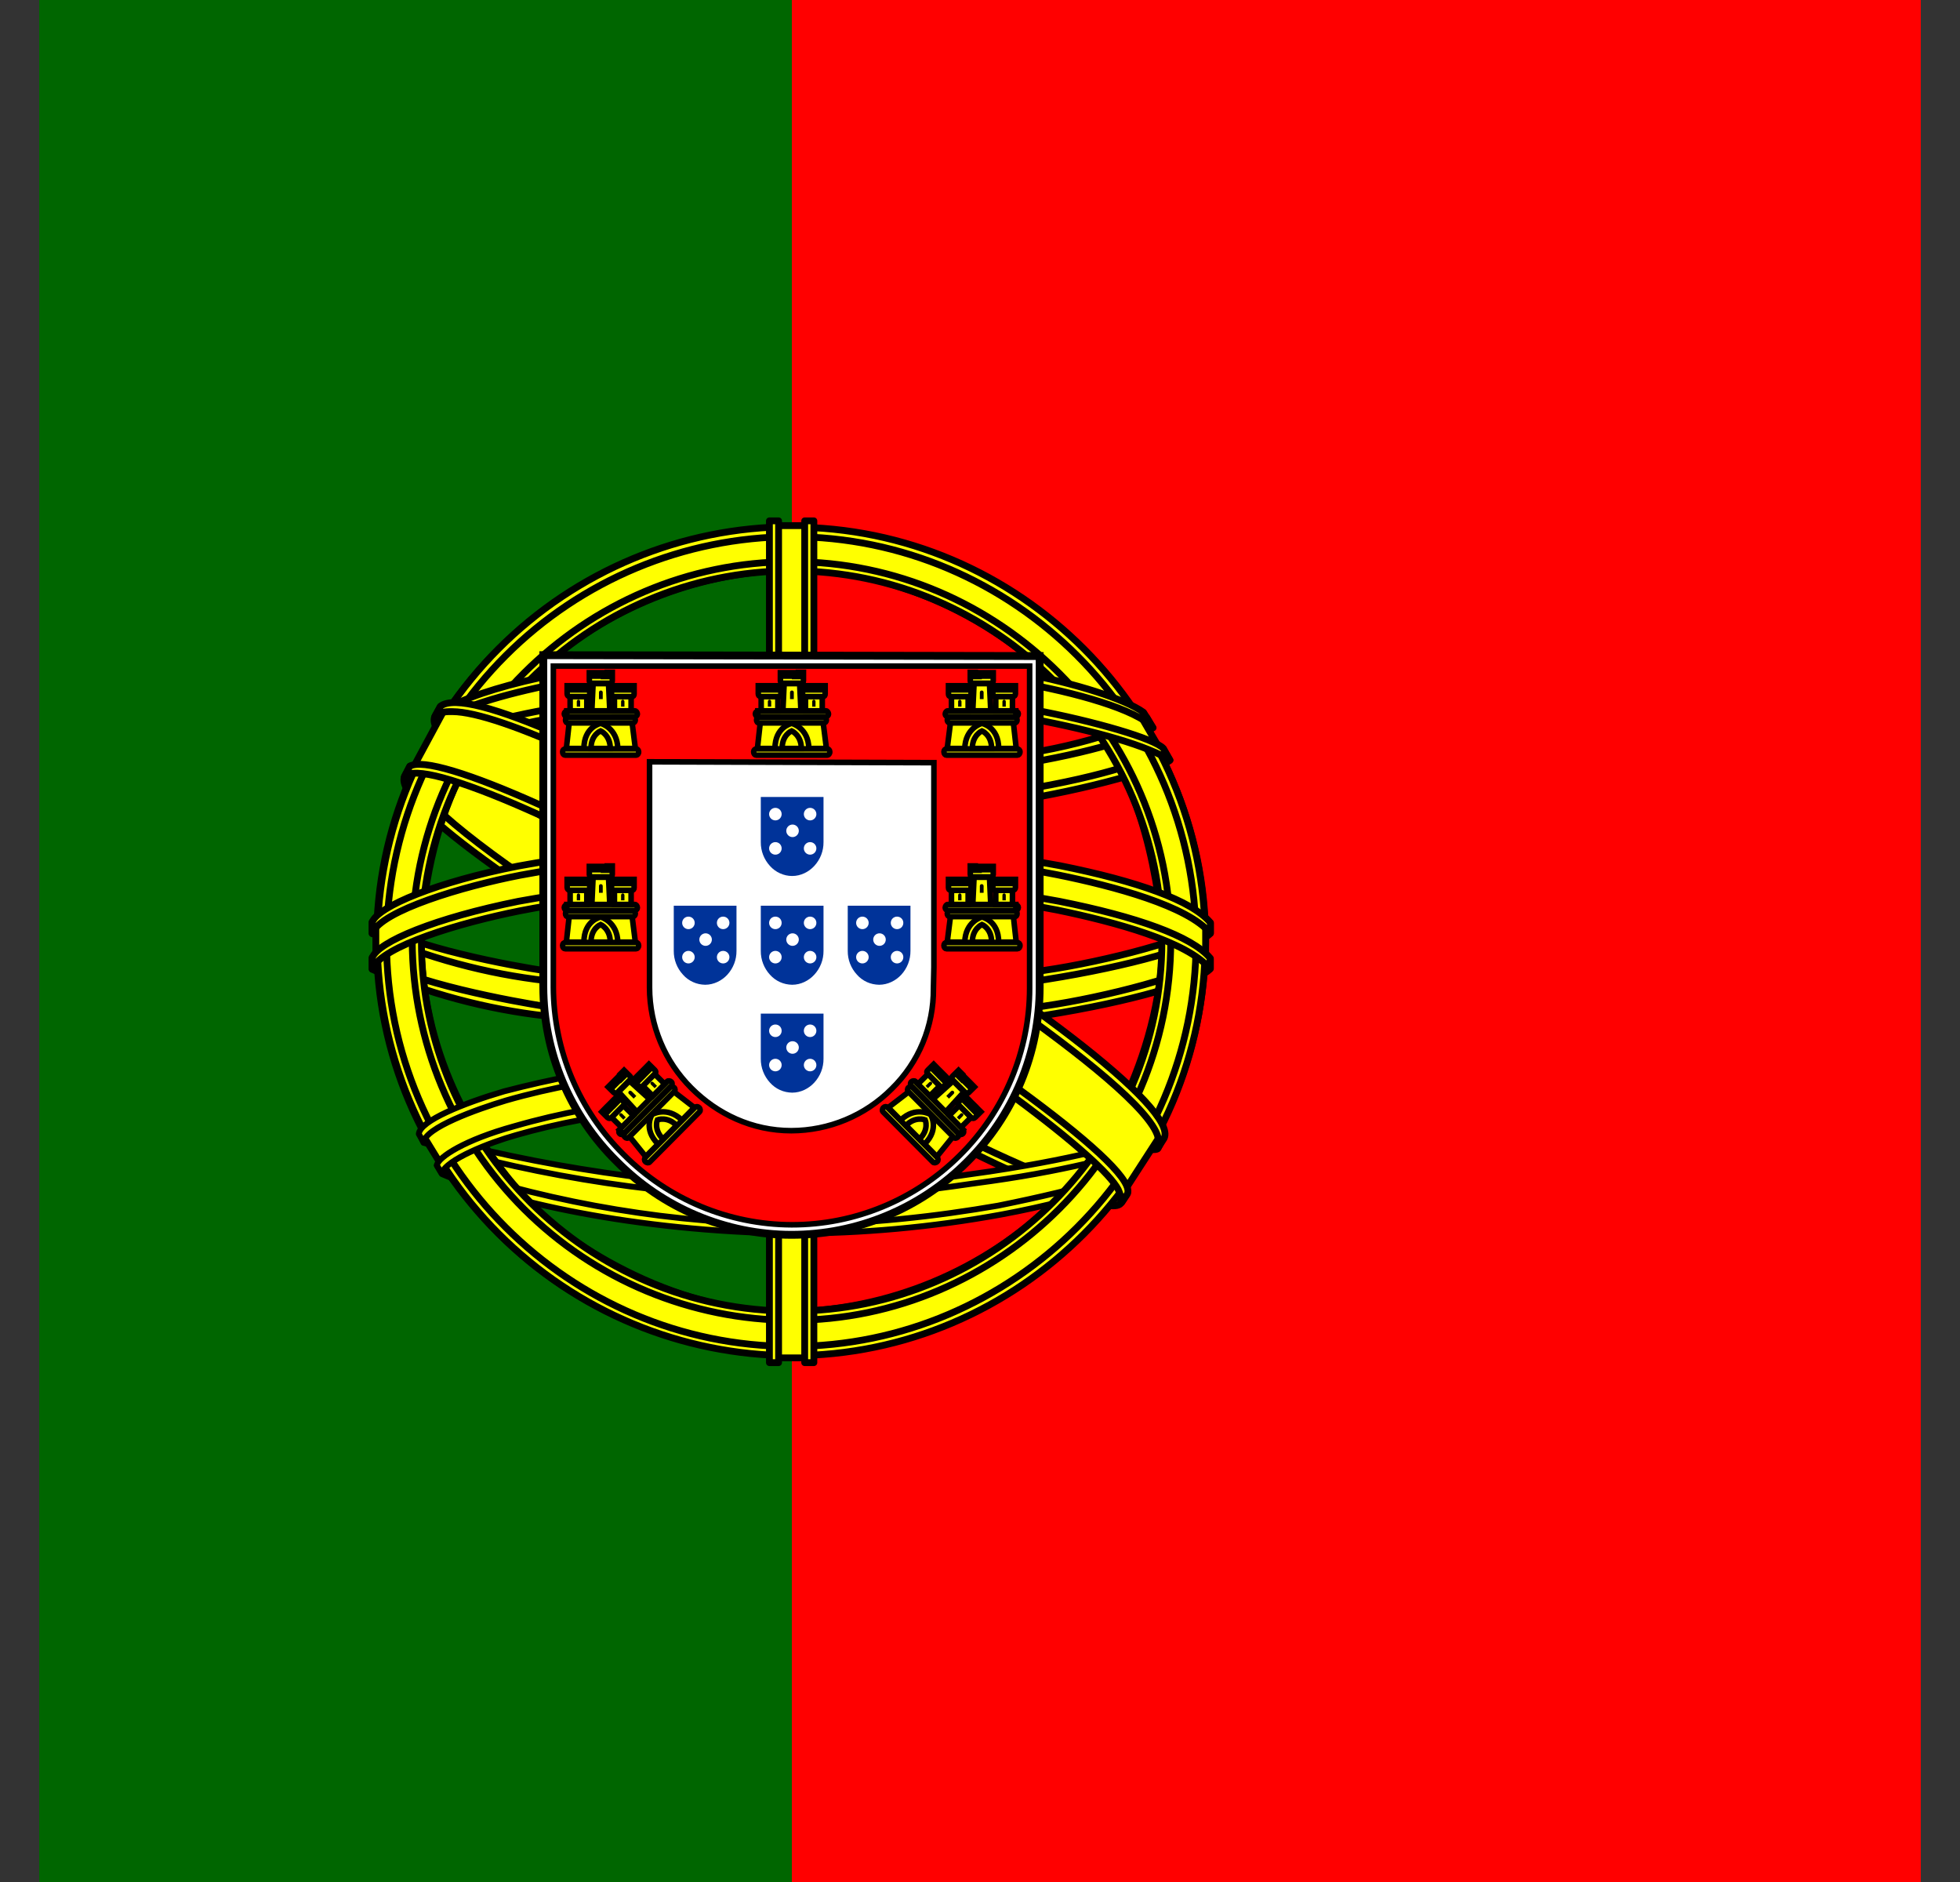 <svg width="25" height="24" viewBox="0 0 25 24" fill="none" xmlns="http://www.w3.org/2000/svg">
<rect x="0" y="0" width="25" height="24" fill="#333333" stroke="none"/>
<g clip-path="url(#clip0_1_5393)">
<path d="M10.1 0H24.5V24H10.095L10.1 0Z" fill="#FF0000"/>
<path d="M0.5 0H10.1V24H0.495L0.5 0Z" fill="#006600"/>
<path fill-rule="evenodd" clip-rule="evenodd" d="M14.272 15.309C12.659 15.262 5.272 10.65 5.225 9.914L5.628 9.234C6.359 10.298 13.916 14.784 14.656 14.625L14.272 15.309Z" fill="#FFFF00" stroke="black" stroke-width="0.087" stroke-linecap="round" stroke-linejoin="round"/>
<path fill-rule="evenodd" clip-rule="evenodd" d="M5.544 9.141C5.398 9.53 7.47 10.809 9.964 12.328C12.458 13.842 14.605 14.78 14.769 14.648L14.839 14.512C14.811 14.559 14.736 14.573 14.623 14.541C13.948 14.344 12.191 13.537 10.016 12.22C7.841 10.903 5.947 9.684 5.656 9.169C5.632 9.121 5.621 9.068 5.623 9.014H5.614L5.553 9.122L5.544 9.141ZM14.309 15.328C14.281 15.38 14.23 15.38 14.136 15.375C13.531 15.305 11.698 14.414 9.542 13.12C7.02 11.611 4.939 10.238 5.169 9.881L5.23 9.769L5.239 9.773C5.037 10.383 9.345 12.844 9.598 13.003C12.088 14.55 14.192 15.45 14.38 15.216L14.309 15.328Z" fill="#FFFF00" stroke="black" stroke-width="0.087" stroke-linecap="round" stroke-linejoin="round"/>
<path fill-rule="evenodd" clip-rule="evenodd" d="M10.109 10.359C11.717 10.345 13.709 10.139 14.853 9.684L14.609 9.281C13.93 9.656 11.933 9.905 10.095 9.938C7.92 9.919 6.387 9.717 5.619 9.202L5.384 9.628C6.8 10.223 8.244 10.355 10.109 10.359Z" fill="#FFFF00" stroke="black" stroke-width="0.087" stroke-linecap="round" stroke-linejoin="round"/>
<path fill-rule="evenodd" clip-rule="evenodd" d="M14.923 9.694C14.881 9.755 14.136 10.012 13.034 10.2C12.063 10.346 11.082 10.418 10.1 10.416C9.159 10.42 8.22 10.36 7.287 10.238C6.139 10.055 5.539 9.802 5.319 9.712L5.375 9.605C5.998 9.85 6.648 10.023 7.311 10.12C8.236 10.241 9.167 10.299 10.1 10.294C11.074 10.294 12.047 10.222 13.011 10.078C14.136 9.895 14.755 9.661 14.839 9.553L14.923 9.694ZM14.703 9.281C14.581 9.375 13.972 9.595 12.903 9.764C11.979 9.897 11.047 9.962 10.114 9.961C9.214 9.968 8.315 9.91 7.423 9.787C6.331 9.647 5.755 9.389 5.548 9.314L5.609 9.206C5.769 9.291 6.331 9.516 7.437 9.675C8.325 9.79 9.219 9.845 10.114 9.839C11.039 9.84 11.964 9.775 12.88 9.642C13.958 9.492 14.539 9.22 14.628 9.15L14.703 9.281ZM4.812 12.3C5.806 12.834 8.005 13.106 10.091 13.125C11.989 13.125 14.464 12.83 15.387 12.338L15.359 11.803C15.073 12.258 12.425 12.694 10.072 12.675C7.719 12.656 5.534 12.291 4.808 11.822V12.3" fill="#FFFF00"/>
<path d="M4.812 12.3C5.806 12.834 8.005 13.106 10.091 13.125C11.989 13.125 14.464 12.83 15.387 12.338L15.359 11.803C15.073 12.258 12.425 12.694 10.072 12.675C7.719 12.656 5.534 12.291 4.808 11.822V12.3M14.923 9.694C14.881 9.755 14.136 10.012 13.034 10.2C12.063 10.346 11.082 10.418 10.1 10.416C9.159 10.42 8.22 10.36 7.287 10.238C6.139 10.055 5.539 9.802 5.319 9.712L5.375 9.605C5.998 9.85 6.648 10.023 7.311 10.12C8.236 10.241 9.167 10.299 10.1 10.294C11.074 10.294 12.047 10.222 13.011 10.078C14.136 9.895 14.755 9.661 14.839 9.553L14.923 9.694ZM14.703 9.281C14.581 9.375 13.972 9.595 12.903 9.764C11.979 9.897 11.047 9.962 10.114 9.961C9.214 9.968 8.315 9.91 7.423 9.787C6.331 9.647 5.755 9.389 5.548 9.314L5.609 9.206C5.769 9.291 6.331 9.516 7.437 9.675C8.325 9.79 9.219 9.845 10.114 9.839C11.039 9.84 11.964 9.775 12.88 9.642C13.958 9.492 14.539 9.22 14.628 9.15L14.703 9.281Z" stroke="black" stroke-width="0.087" stroke-linecap="round" stroke-linejoin="round"/>
<path fill-rule="evenodd" clip-rule="evenodd" d="M15.439 12.225V12.352C15.298 12.52 14.427 12.773 13.334 12.947C12.252 13.104 11.16 13.179 10.067 13.172C8.783 13.172 7.761 13.078 6.964 12.956C6.199 12.869 5.452 12.669 4.747 12.361V12.211C5.234 12.534 6.542 12.769 6.983 12.839C7.77 12.961 8.787 13.05 10.067 13.05C11.412 13.05 12.491 12.956 13.316 12.83C14.103 12.717 15.219 12.422 15.439 12.225ZM15.439 11.77V11.902C15.298 12.066 14.427 12.319 13.334 12.492C12.252 12.649 11.16 12.725 10.067 12.717C8.783 12.717 7.761 12.623 6.969 12.506C6.202 12.418 5.453 12.216 4.747 11.906V11.756C5.234 12.08 6.542 12.319 6.983 12.384C7.775 12.506 8.792 12.6 10.067 12.6C11.412 12.6 12.491 12.506 13.316 12.375C14.103 12.262 15.219 11.967 15.439 11.77ZM10.086 15.216C7.808 15.202 5.853 14.597 5.441 14.494L5.741 14.963C6.467 15.272 8.375 15.731 10.109 15.68C11.844 15.628 13.358 15.492 14.422 14.977L14.731 14.484C14.005 14.827 11.53 15.216 10.091 15.216" fill="#FFFF00"/>
<path d="M10.086 15.216C7.808 15.202 5.853 14.597 5.441 14.494L5.741 14.963C6.467 15.272 8.375 15.731 10.109 15.68C11.844 15.628 13.358 15.492 14.422 14.977L14.731 14.484C14.005 14.827 11.53 15.216 10.091 15.216M15.439 12.225V12.352C15.298 12.52 14.427 12.773 13.334 12.947C12.252 13.104 11.16 13.179 10.067 13.172C8.783 13.172 7.761 13.078 6.964 12.956C6.199 12.869 5.452 12.669 4.747 12.361V12.211C5.234 12.534 6.542 12.769 6.983 12.839C7.77 12.961 8.787 13.05 10.067 13.05C11.412 13.05 12.491 12.956 13.316 12.83C14.103 12.717 15.219 12.422 15.439 12.225ZM15.439 11.77V11.902C15.298 12.066 14.427 12.319 13.334 12.492C12.252 12.649 11.16 12.725 10.067 12.717C8.783 12.717 7.761 12.623 6.969 12.506C6.202 12.418 5.453 12.216 4.747 11.906V11.756C5.234 12.08 6.542 12.319 6.983 12.384C7.775 12.506 8.792 12.6 10.067 12.6C11.412 12.6 12.491 12.506 13.316 12.375C14.103 12.262 15.219 11.967 15.439 11.77Z" stroke="black" stroke-width="0.087" stroke-linecap="round" stroke-linejoin="round"/>
<path fill-rule="evenodd" clip-rule="evenodd" d="M14.539 14.864C14.493 14.934 14.446 15.002 14.398 15.07C13.867 15.247 13.323 15.386 12.772 15.488C11.887 15.65 10.99 15.732 10.091 15.731C8.07 15.703 6.416 15.309 5.637 14.972L5.572 14.864L5.586 14.845L5.689 14.887C7.112 15.359 8.601 15.604 10.1 15.614C11.037 15.619 11.975 15.506 12.73 15.375C13.892 15.141 14.361 14.967 14.506 14.887L14.539 14.864ZM14.806 14.423H14.811C14.777 14.483 14.742 14.542 14.708 14.602C14.441 14.695 13.709 14.911 12.645 15.061C11.942 15.155 11.506 15.248 10.114 15.277C8.519 15.259 6.934 15.023 5.403 14.573L5.347 14.456C6.902 14.883 8.502 15.119 10.114 15.159C11.389 15.131 11.933 15.037 12.627 14.939C13.869 14.752 14.492 14.545 14.68 14.484C14.678 14.481 14.677 14.478 14.675 14.475L14.806 14.423Z" fill="#FFFF00" stroke="black" stroke-width="0.075" stroke-linecap="round" stroke-linejoin="round"/>
<path fill-rule="evenodd" clip-rule="evenodd" d="M14.834 11.878C14.844 13.378 14.075 14.728 13.456 15.323C12.547 16.207 11.335 16.71 10.067 16.73C8.553 16.758 7.128 15.769 6.744 15.338C5.994 14.489 5.384 13.416 5.366 11.963C5.459 10.322 6.102 9.183 7.034 8.4C7.937 7.658 9.072 7.256 10.241 7.266C11.431 7.298 12.828 7.884 13.789 9.047C14.417 9.806 14.694 10.631 14.834 11.883V11.878ZM10.081 6.741C12.988 6.741 15.378 9.108 15.378 12.005C15.369 13.404 14.807 14.743 13.815 15.729C12.823 16.715 11.48 17.269 10.081 17.269C7.175 17.269 4.803 14.906 4.803 12.005C4.803 9.103 7.175 6.741 10.081 6.741Z" fill="#FFFF00" stroke="black" stroke-width="0.087" stroke-linecap="round" stroke-linejoin="round"/>
<path fill-rule="evenodd" clip-rule="evenodd" d="M10.095 6.722C13.002 6.722 15.373 9.098 15.373 12.005C15.373 14.911 13.002 17.288 10.095 17.288C8.695 17.284 7.352 16.725 6.362 15.734C5.372 14.743 4.815 13.401 4.812 12C4.816 10.6 5.374 9.259 6.364 8.269C7.354 7.279 8.695 6.721 10.095 6.717V6.722ZM4.93 12.005C4.93 14.845 7.264 17.17 10.095 17.17C12.927 17.17 15.256 14.845 15.256 12.005C15.256 9.164 12.927 6.844 10.095 6.844C8.728 6.849 7.417 7.394 6.45 8.361C5.482 9.327 4.936 10.637 4.93 12.005Z" fill="#FFFF00" stroke="black" stroke-width="0.087" stroke-linecap="round" stroke-linejoin="round"/>
<path fill-rule="evenodd" clip-rule="evenodd" d="M10.1 7.163C12.748 7.163 14.933 9.342 14.933 12C14.933 14.662 12.748 16.837 10.1 16.837C8.818 16.834 7.589 16.323 6.682 15.417C5.775 14.511 5.263 13.282 5.258 12C5.258 9.342 7.442 7.163 10.095 7.163H10.1ZM5.375 12C5.375 14.597 7.508 16.72 10.1 16.72C12.688 16.72 14.82 14.597 14.82 12C14.82 9.403 12.688 7.28 10.095 7.28C7.503 7.28 5.375 9.403 5.375 12Z" fill="#FFFF00" stroke="black" stroke-width="0.087" stroke-linecap="round" stroke-linejoin="round"/>
<path fill-rule="evenodd" clip-rule="evenodd" d="M10.311 6.703H9.856V17.316H10.311V6.703Z" fill="#FFFF00" stroke="black" stroke-width="0.087" stroke-linecap="round" stroke-linejoin="round"/>
<path fill-rule="evenodd" clip-rule="evenodd" d="M10.264 6.642H10.381V17.377H10.264V6.642ZM9.814 6.642H9.931V17.377H9.814V6.642Z" fill="#FFFF00" stroke="black" stroke-width="0.087" stroke-linecap="round" stroke-linejoin="round"/>
<path fill-rule="evenodd" clip-rule="evenodd" d="M15.378 12.211V11.812L15.059 11.517L13.245 11.034L10.63 10.767L7.489 10.927L5.244 11.461L4.794 11.798V12.188L5.937 11.672L8.656 11.25H11.272L13.194 11.461L14.525 11.784L15.378 12.211Z" fill="#FFFF00" stroke="black" stroke-width="0.087" stroke-linecap="round" stroke-linejoin="round"/>
<path fill-rule="evenodd" clip-rule="evenodd" d="M10.095 11.189C11.241 11.184 12.385 11.286 13.512 11.494C14.502 11.691 15.2 11.939 15.434 12.216V12.356C15.153 12.009 14.216 11.756 13.489 11.606C12.537 11.423 11.333 11.306 10.095 11.306C8.783 11.306 7.564 11.433 6.627 11.616C5.877 11.766 4.873 12.061 4.747 12.356V12.216C4.817 12.009 5.562 11.705 6.612 11.494C7.762 11.285 8.927 11.183 10.095 11.189ZM10.095 10.734C11.243 10.73 12.388 10.832 13.517 11.039C14.502 11.236 15.205 11.484 15.439 11.766V11.902C15.153 11.555 14.211 11.302 13.489 11.156C12.537 10.969 11.333 10.852 10.095 10.852C8.935 10.848 7.777 10.951 6.636 11.161C5.909 11.302 4.864 11.611 4.747 11.902V11.761C4.817 11.559 5.581 11.245 6.612 11.044C7.761 10.834 8.927 10.73 10.095 10.734ZM10.072 8.423C12.036 8.414 13.752 8.7 14.534 9.103L14.82 9.595C14.141 9.23 12.289 8.845 10.072 8.906C8.267 8.916 6.341 9.103 5.37 9.619L5.712 9.047C6.509 8.634 8.384 8.428 10.072 8.423Z" fill="#FFFF00" stroke="black" stroke-width="0.087" stroke-linecap="round" stroke-linejoin="round"/>
<path fill-rule="evenodd" clip-rule="evenodd" d="M10.095 8.831C11.22 8.831 12.298 8.892 13.161 9.047C13.962 9.197 14.731 9.422 14.839 9.544L14.923 9.694C14.656 9.52 13.995 9.323 13.142 9.164C12.135 9.004 11.115 8.933 10.095 8.953C8.83 8.953 7.845 9.014 7.001 9.164C6.111 9.328 5.492 9.567 5.337 9.68L5.422 9.525C5.717 9.37 6.191 9.187 6.983 9.047C7.855 8.887 8.844 8.841 10.095 8.831ZM10.095 8.381C11.085 8.366 12.075 8.435 13.053 8.587C13.705 8.714 14.347 8.911 14.586 9.084L14.708 9.281C14.497 9.047 13.705 8.827 13.002 8.705C12.186 8.564 11.169 8.508 10.095 8.498C8.97 8.498 7.93 8.569 7.123 8.714C6.355 8.864 5.858 9.037 5.647 9.173L5.755 9.005C6.045 8.855 6.514 8.714 7.105 8.597C7.916 8.452 8.966 8.381 10.095 8.381ZM12.72 14.198C11.854 14.049 10.975 13.983 10.095 14.002C6.819 14.039 5.764 14.672 5.633 14.864L5.389 14.466C6.219 13.861 8 13.523 10.109 13.556C11.201 13.575 12.144 13.65 12.941 13.8L12.716 14.198" fill="#FFFF00"/>
<path d="M12.72 14.198C11.854 14.049 10.975 13.983 10.095 14.002C6.819 14.039 5.764 14.672 5.633 14.864L5.389 14.466C6.219 13.861 8 13.523 10.109 13.556C11.201 13.575 12.144 13.65 12.941 13.8L12.716 14.198M10.095 8.831C11.22 8.831 12.298 8.892 13.161 9.047C13.962 9.197 14.731 9.422 14.839 9.544L14.923 9.694C14.656 9.52 13.995 9.323 13.142 9.164C12.135 9.004 11.115 8.933 10.095 8.953C8.83 8.953 7.845 9.014 7.001 9.164C6.111 9.328 5.492 9.567 5.337 9.68L5.422 9.525C5.717 9.37 6.191 9.187 6.983 9.047C7.855 8.887 8.844 8.841 10.095 8.831ZM10.095 8.381C11.085 8.366 12.075 8.435 13.053 8.587C13.705 8.714 14.347 8.911 14.586 9.084L14.708 9.281C14.497 9.047 13.705 8.827 13.002 8.705C12.186 8.564 11.169 8.508 10.095 8.498C8.97 8.498 7.93 8.569 7.123 8.714C6.355 8.864 5.858 9.037 5.647 9.173L5.755 9.005C6.045 8.855 6.514 8.714 7.105 8.597C7.916 8.452 8.966 8.381 10.095 8.381Z" stroke="black" stroke-width="0.087" stroke-linecap="round" stroke-linejoin="round"/>
<path fill-rule="evenodd" clip-rule="evenodd" d="M10.076 13.945C10.986 13.959 11.881 13.992 12.748 14.156L12.683 14.269C11.824 14.12 10.953 14.053 10.081 14.067C8.872 14.058 7.644 14.17 6.584 14.475C6.247 14.569 5.694 14.784 5.633 14.963L5.572 14.859C5.591 14.756 5.928 14.536 6.556 14.363C7.775 14.011 8.914 13.955 10.072 13.941L10.076 13.945ZM10.119 13.486C11.079 13.485 12.037 13.568 12.983 13.734L12.917 13.851C11.996 13.683 11.06 13.601 10.123 13.608C8.909 13.608 7.625 13.697 6.453 14.034C6.078 14.147 5.422 14.381 5.403 14.569L5.342 14.461C5.356 14.292 5.919 14.067 6.43 13.917C7.633 13.602 8.875 13.457 10.119 13.486Z" fill="#FFFF00" stroke="black" stroke-width="0.075" stroke-linecap="round" stroke-linejoin="round"/>
<path fill-rule="evenodd" clip-rule="evenodd" d="M14.769 14.527L14.375 15.136L13.245 14.133L10.311 12.164L7.006 10.345L5.286 9.759L5.652 9.08L5.778 9.014L6.847 9.281L10.363 11.095L12.392 12.375L14.094 13.594L14.787 14.395L14.769 14.527Z" fill="#FFFF00" stroke="black" stroke-width="0.087" stroke-linecap="round" stroke-linejoin="round"/>
<path fill-rule="evenodd" clip-rule="evenodd" d="M5.225 9.773C5.53 9.572 7.742 10.556 10.053 11.953C12.364 13.355 14.572 14.934 14.375 15.234L14.309 15.333L14.277 15.356C14.286 15.356 14.319 15.309 14.277 15.202C14.173 14.878 12.612 13.631 10.011 12.061C7.48 10.552 5.37 9.642 5.159 9.905L5.225 9.773ZM14.848 14.517C15.036 14.142 12.987 12.595 10.442 11.091C7.841 9.614 5.961 8.747 5.619 9.005L5.544 9.145C5.544 9.15 5.544 9.136 5.562 9.122C5.623 9.07 5.726 9.075 5.773 9.075C6.364 9.08 8.051 9.853 10.414 11.213C11.45 11.812 14.792 13.959 14.778 14.559C14.778 14.611 14.783 14.62 14.764 14.648L14.848 14.517Z" fill="#FFFF00" stroke="black" stroke-width="0.087" stroke-linecap="round" stroke-linejoin="round"/>
<path d="M6.93 12.585C6.931 12.999 7.014 13.408 7.174 13.79C7.335 14.172 7.569 14.518 7.864 14.809C8.155 15.104 8.502 15.34 8.885 15.501C9.267 15.662 9.678 15.746 10.093 15.747C10.933 15.747 11.739 15.413 12.333 14.819C12.627 14.527 12.86 14.18 13.02 13.797C13.179 13.415 13.261 13.004 13.261 12.59V8.366L6.93 8.355V12.585Z" fill="white" stroke="black" stroke-width="0.1"/>
<path d="M7.058 12.59C7.06 12.987 7.139 13.38 7.293 13.746C7.447 14.112 7.672 14.444 7.954 14.723C8.522 15.294 9.293 15.616 10.098 15.619C10.902 15.62 11.673 15.301 12.242 14.734C12.524 14.455 12.748 14.122 12.901 13.756C13.054 13.39 13.133 12.997 13.133 12.601V8.494H7.058V12.59ZM11.912 9.726V12.334L11.906 12.606C11.908 12.844 11.862 13.08 11.77 13.3C11.679 13.52 11.544 13.719 11.373 13.886C11.034 14.226 10.574 14.418 10.093 14.419C9.592 14.419 9.149 14.206 8.818 13.875C8.478 13.536 8.286 13.076 8.285 12.595V9.715L11.912 9.726Z" fill="#FF0000" stroke="black" stroke-width="0.071"/>
<path d="M7.442 9.566C7.448 9.273 7.656 9.203 7.656 9.203C7.661 9.203 7.885 9.278 7.885 9.571L7.442 9.566Z" fill="#FFFF00"/>
<path d="M7.261 9.209L7.224 9.545H7.448C7.448 9.267 7.661 9.225 7.661 9.225C7.666 9.225 7.874 9.283 7.88 9.545H8.104L8.061 9.203L7.261 9.209ZM7.208 9.55H8.114C8.13 9.55 8.146 9.566 8.146 9.587C8.146 9.614 8.13 9.63 8.114 9.63H7.208C7.192 9.63 7.176 9.614 7.176 9.587C7.176 9.566 7.192 9.55 7.213 9.55H7.208Z" fill="#FFFF00" stroke="black" stroke-width="0.071"/>
<path d="M7.538 9.545C7.538 9.369 7.661 9.321 7.661 9.321C7.661 9.321 7.784 9.374 7.784 9.545H7.538ZM7.229 9.065H8.098C8.114 9.065 8.13 9.086 8.13 9.107C8.13 9.123 8.114 9.139 8.098 9.139H7.229C7.213 9.139 7.197 9.123 7.197 9.102C7.197 9.086 7.213 9.07 7.229 9.07V9.065ZM7.25 9.145H8.072C8.088 9.145 8.104 9.161 8.104 9.182C8.104 9.203 8.088 9.219 8.072 9.219H7.245C7.224 9.219 7.213 9.203 7.213 9.182C7.213 9.161 7.224 9.145 7.245 9.145H7.25ZM7.517 8.579H7.581V8.622H7.629V8.579H7.698V8.627H7.746V8.574H7.81V8.681C7.81 8.702 7.8 8.713 7.784 8.713H7.549C7.533 8.713 7.517 8.702 7.517 8.686V8.579ZM7.762 8.723L7.778 9.065H7.549L7.565 8.718H7.762" fill="#FFFF00"/>
<path d="M7.762 8.723L7.778 9.065H7.549L7.565 8.718H7.762M7.538 9.545C7.538 9.369 7.661 9.321 7.661 9.321C7.661 9.321 7.784 9.374 7.784 9.545H7.538ZM7.229 9.065H8.098C8.114 9.065 8.13 9.086 8.13 9.107C8.13 9.123 8.114 9.139 8.098 9.139H7.229C7.213 9.139 7.197 9.123 7.197 9.102C7.197 9.086 7.213 9.07 7.229 9.07V9.065ZM7.25 9.145H8.072C8.088 9.145 8.104 9.161 8.104 9.182C8.104 9.203 8.088 9.219 8.072 9.219H7.245C7.224 9.219 7.213 9.203 7.213 9.182C7.213 9.161 7.224 9.145 7.245 9.145H7.25ZM7.517 8.579H7.581V8.622H7.629V8.579H7.698V8.627H7.746V8.574H7.81V8.681C7.81 8.702 7.8 8.713 7.784 8.713H7.549C7.533 8.713 7.517 8.702 7.517 8.686V8.579Z" stroke="black" stroke-width="0.071"/>
<path d="M7.485 8.883V9.065H7.272V8.883H7.485Z" fill="#FFFF00" stroke="black" stroke-width="0.071"/>
<path d="M8.05 8.883V9.065H7.837V8.883H8.05Z" fill="#FFFF00" stroke="black" stroke-width="0.071"/>
<path d="M7.234 8.745H7.298V8.798H7.346V8.745H7.41V8.798H7.458V8.745H7.522V8.851C7.522 8.873 7.512 8.883 7.496 8.883H7.266C7.258 8.883 7.25 8.88 7.244 8.874C7.238 8.868 7.234 8.86 7.234 8.851V8.745Z" fill="#FFFF00" stroke="black" stroke-width="0.071"/>
<path d="M7.8 8.745H7.864V8.798H7.912V8.745H7.976V8.798H8.024V8.745H8.088V8.851C8.088 8.873 8.077 8.883 8.061 8.883H7.832C7.823 8.883 7.815 8.88 7.809 8.874C7.803 8.868 7.8 8.86 7.8 8.851V8.745Z" fill="#FFFF00" stroke="black" stroke-width="0.071"/>
<path d="M7.64 8.83C7.64 8.798 7.688 8.798 7.688 8.83V8.915H7.64V8.83Z" fill="#000001"/>
<path d="M7.357 8.947C7.357 8.915 7.4 8.915 7.4 8.947V9.011H7.357V8.947Z" fill="#000001"/>
<path d="M7.922 8.947C7.922 8.915 7.965 8.915 7.965 8.947V9.011H7.922V8.947Z" fill="#000001"/>
<path d="M7.442 12.035C7.448 11.742 7.656 11.673 7.656 11.673C7.661 11.673 7.885 11.747 7.885 12.041L7.442 12.035Z" fill="#FFFF00"/>
<path d="M7.261 11.678L7.224 12.014H7.448C7.448 11.737 7.661 11.694 7.661 11.694C7.666 11.694 7.874 11.753 7.88 12.014H8.104L8.061 11.673L7.261 11.678ZM7.208 12.019H8.114C8.13 12.019 8.146 12.035 8.146 12.057C8.146 12.083 8.13 12.099 8.114 12.099H7.208C7.192 12.099 7.176 12.083 7.176 12.057C7.176 12.035 7.192 12.019 7.213 12.019H7.208Z" fill="#FFFF00" stroke="black" stroke-width="0.071"/>
<path d="M7.538 12.014C7.538 11.838 7.661 11.79 7.661 11.79C7.661 11.79 7.784 11.843 7.784 12.014H7.538ZM7.229 11.534H8.098C8.114 11.534 8.13 11.555 8.13 11.577C8.13 11.593 8.114 11.609 8.098 11.609H7.229C7.213 11.609 7.197 11.593 7.197 11.571C7.197 11.555 7.213 11.539 7.229 11.539V11.534ZM7.25 11.614H8.072C8.088 11.614 8.104 11.63 8.104 11.651C8.104 11.673 8.088 11.689 8.072 11.689H7.245C7.224 11.689 7.213 11.673 7.213 11.651C7.213 11.63 7.224 11.614 7.245 11.614H7.25ZM7.517 11.049H7.581V11.091H7.629V11.049H7.698V11.097H7.746V11.043H7.81V11.15C7.81 11.171 7.8 11.182 7.784 11.182H7.549C7.533 11.182 7.517 11.171 7.517 11.155V11.049ZM7.762 11.193L7.778 11.534H7.549L7.565 11.187H7.762" fill="#FFFF00"/>
<path d="M7.762 11.193L7.778 11.534H7.549L7.565 11.187H7.762M7.538 12.014C7.538 11.838 7.661 11.79 7.661 11.79C7.661 11.79 7.784 11.843 7.784 12.014H7.538ZM7.229 11.534H8.098C8.114 11.534 8.13 11.555 8.13 11.577C8.13 11.593 8.114 11.609 8.098 11.609H7.229C7.213 11.609 7.197 11.593 7.197 11.571C7.197 11.555 7.213 11.539 7.229 11.539V11.534ZM7.25 11.614H8.072C8.088 11.614 8.104 11.63 8.104 11.651C8.104 11.673 8.088 11.689 8.072 11.689H7.245C7.224 11.689 7.213 11.673 7.213 11.651C7.213 11.63 7.224 11.614 7.245 11.614H7.25ZM7.517 11.049H7.581V11.091H7.629V11.049H7.698V11.097H7.746V11.043H7.81V11.15C7.81 11.171 7.8 11.182 7.784 11.182H7.549C7.533 11.182 7.517 11.171 7.517 11.155V11.049Z" stroke="black" stroke-width="0.071"/>
<path d="M7.485 11.353V11.534H7.272V11.353H7.485Z" fill="#FFFF00" stroke="black" stroke-width="0.071"/>
<path d="M8.05 11.353V11.534H7.837V11.353H8.05Z" fill="#FFFF00" stroke="black" stroke-width="0.071"/>
<path d="M7.234 11.214H7.298V11.267H7.346V11.214H7.41V11.267H7.458V11.214H7.522V11.321C7.522 11.342 7.512 11.353 7.496 11.353H7.266C7.258 11.353 7.25 11.349 7.244 11.343C7.238 11.337 7.234 11.329 7.234 11.321V11.214Z" fill="#FFFF00" stroke="black" stroke-width="0.071"/>
<path d="M7.8 11.214H7.864V11.267H7.912V11.214H7.976V11.267H8.024V11.214H8.088V11.321C8.088 11.342 8.077 11.353 8.061 11.353H7.832C7.823 11.353 7.815 11.349 7.809 11.343C7.803 11.337 7.8 11.329 7.8 11.321V11.214Z" fill="#FFFF00" stroke="black" stroke-width="0.071"/>
<path d="M7.64 11.299C7.64 11.267 7.688 11.267 7.688 11.299V11.385H7.64V11.299Z" fill="#000001"/>
<path d="M7.357 11.417C7.357 11.385 7.4 11.385 7.4 11.417V11.481H7.357V11.417Z" fill="#000001"/>
<path d="M7.922 11.417C7.922 11.385 7.965 11.385 7.965 11.417V11.481H7.922V11.417Z" fill="#000001"/>
<path d="M8.405 14.609C8.201 14.398 8.298 14.202 8.298 14.202C8.302 14.198 8.513 14.092 8.721 14.299L8.405 14.609Z" fill="#FFFF00"/>
<path d="M8.024 14.486L8.236 14.749L8.394 14.59C8.197 14.395 8.317 14.213 8.317 14.213C8.321 14.209 8.509 14.103 8.698 14.284L8.856 14.124L8.584 13.914L8.024 14.486ZM8.228 14.764L8.867 14.121C8.878 14.109 8.901 14.109 8.916 14.124C8.935 14.143 8.935 14.166 8.924 14.177L8.285 14.82C8.274 14.832 8.251 14.832 8.232 14.813C8.217 14.798 8.217 14.775 8.232 14.76L8.228 14.764Z" fill="#FFFF00" stroke="black" stroke-width="0.071"/>
<path d="M8.457 14.526C8.333 14.402 8.385 14.281 8.385 14.281C8.385 14.281 8.509 14.231 8.63 14.352L8.457 14.526ZM7.899 14.407L8.511 13.79C8.523 13.779 8.549 13.782 8.564 13.797C8.576 13.809 8.576 13.831 8.564 13.843L7.952 14.46C7.941 14.471 7.918 14.471 7.903 14.456C7.891 14.445 7.891 14.422 7.903 14.411L7.899 14.407ZM7.971 14.448L8.549 13.865C8.561 13.854 8.583 13.854 8.598 13.869C8.614 13.884 8.614 13.907 8.602 13.918L8.02 14.505C8.005 14.52 7.986 14.516 7.971 14.501C7.956 14.486 7.952 14.467 7.967 14.452L7.971 14.448ZM7.757 13.861L7.803 13.815L7.833 13.845L7.867 13.811L7.836 13.781L7.885 13.732L7.919 13.766L7.953 13.732L7.915 13.694L7.96 13.649L8.036 13.724C8.051 13.739 8.051 13.754 8.04 13.765L7.875 13.932C7.863 13.943 7.845 13.947 7.833 13.936L7.757 13.861ZM8.033 13.788L8.286 14.017L8.124 14.18L7.89 13.924L8.029 13.784" fill="#FFFF00"/>
<path d="M8.033 13.788L8.286 14.017L8.124 14.18L7.89 13.924L8.029 13.784M8.457 14.526C8.333 14.402 8.385 14.281 8.385 14.281C8.385 14.281 8.509 14.231 8.63 14.352L8.457 14.526ZM7.899 14.407L8.511 13.79C8.523 13.779 8.549 13.782 8.564 13.797C8.576 13.809 8.576 13.831 8.564 13.843L7.952 14.46C7.941 14.471 7.918 14.471 7.903 14.456C7.891 14.445 7.891 14.422 7.903 14.411L7.899 14.407ZM7.971 14.448L8.549 13.865C8.561 13.854 8.583 13.854 8.598 13.869C8.614 13.884 8.614 13.907 8.602 13.918L8.02 14.505C8.005 14.52 7.986 14.516 7.971 14.501C7.956 14.486 7.952 14.467 7.967 14.452L7.971 14.448ZM7.757 13.861L7.803 13.815L7.833 13.845L7.867 13.811L7.836 13.781L7.885 13.732L7.919 13.766L7.953 13.732L7.915 13.694L7.96 13.649L8.036 13.724C8.051 13.739 8.051 13.754 8.04 13.765L7.875 13.932C7.863 13.943 7.845 13.947 7.833 13.936L7.757 13.861Z" stroke="black" stroke-width="0.071"/>
<path d="M7.951 14.098L8.079 14.225L7.929 14.377L7.8 14.249L7.951 14.098Z" fill="#FFFF00" stroke="black" stroke-width="0.071"/>
<path d="M8.349 13.696L8.478 13.824L8.327 13.976L8.199 13.848L8.349 13.696Z" fill="#FFFF00" stroke="black" stroke-width="0.071"/>
<path d="M7.676 14.178L7.721 14.132L7.759 14.17L7.792 14.136L7.755 14.098L7.8 14.053L7.838 14.09L7.871 14.056L7.833 14.019L7.879 13.973L7.954 14.049C7.969 14.063 7.969 14.079 7.958 14.09L7.797 14.253C7.791 14.259 7.782 14.262 7.774 14.262C7.766 14.262 7.757 14.259 7.751 14.253L7.676 14.178Z" fill="#FFFF00" stroke="black" stroke-width="0.071"/>
<path d="M8.074 13.777L8.119 13.731L8.157 13.769L8.191 13.735L8.153 13.697L8.198 13.652L8.236 13.689L8.27 13.655L8.232 13.618L8.277 13.572L8.353 13.647C8.368 13.662 8.368 13.678 8.357 13.689L8.195 13.852C8.189 13.858 8.181 13.861 8.172 13.861C8.164 13.861 8.156 13.858 8.15 13.852L8.074 13.777Z" fill="#FFFF00" stroke="black" stroke-width="0.071"/>
<path d="M8.022 13.95C7.999 13.928 8.033 13.894 8.056 13.916L8.116 13.976L8.082 14.01L8.022 13.95Z" fill="#000001"/>
<path d="M7.906 14.233C7.883 14.211 7.913 14.181 7.936 14.203L7.981 14.248L7.951 14.279L7.906 14.233Z" fill="#000001"/>
<path d="M8.304 13.832C8.282 13.81 8.312 13.78 8.334 13.802L8.38 13.847L8.35 13.877L8.304 13.832Z" fill="#000001"/>
<path d="M9.88 9.566C9.885 9.273 10.093 9.203 10.093 9.203C10.098 9.203 10.322 9.278 10.322 9.571L9.88 9.566Z" fill="#FFFF00"/>
<path d="M9.698 9.209L9.661 9.545H9.885C9.885 9.267 10.098 9.225 10.098 9.225C10.104 9.225 10.312 9.283 10.317 9.545H10.541L10.498 9.203L9.698 9.209ZM9.645 9.55H10.552C10.568 9.55 10.584 9.566 10.584 9.587C10.584 9.614 10.568 9.63 10.552 9.63H9.645C9.629 9.63 9.613 9.614 9.613 9.587C9.613 9.566 9.629 9.55 9.65 9.55H9.645Z" fill="#FFFF00" stroke="black" stroke-width="0.071"/>
<path d="M9.976 9.545C9.976 9.369 10.098 9.321 10.098 9.321C10.098 9.321 10.221 9.374 10.221 9.545H9.976ZM9.666 9.065H10.536C10.552 9.065 10.568 9.086 10.568 9.107C10.568 9.123 10.552 9.139 10.536 9.139H9.666C9.65 9.139 9.634 9.123 9.634 9.102C9.634 9.086 9.65 9.07 9.666 9.07V9.065ZM9.688 9.145H10.509C10.525 9.145 10.541 9.161 10.541 9.182C10.541 9.203 10.525 9.219 10.509 9.219H9.682C9.661 9.219 9.65 9.203 9.65 9.182C9.65 9.161 9.661 9.145 9.682 9.145H9.688ZM9.954 8.579H10.018V8.622H10.066V8.579H10.136V8.627H10.184V8.574H10.248V8.681C10.248 8.702 10.237 8.713 10.221 8.713H9.986C9.97 8.713 9.954 8.702 9.954 8.686V8.579ZM10.2 8.723L10.216 9.065H9.986L10.002 8.718H10.2" fill="#FFFF00"/>
<path d="M10.2 8.723L10.216 9.065H9.986L10.002 8.718H10.2M9.976 9.545C9.976 9.369 10.098 9.321 10.098 9.321C10.098 9.321 10.221 9.374 10.221 9.545H9.976ZM9.666 9.065H10.536C10.552 9.065 10.568 9.086 10.568 9.107C10.568 9.123 10.552 9.139 10.536 9.139H9.666C9.65 9.139 9.634 9.123 9.634 9.102C9.634 9.086 9.65 9.07 9.666 9.07V9.065ZM9.688 9.145H10.509C10.525 9.145 10.541 9.161 10.541 9.182C10.541 9.203 10.525 9.219 10.509 9.219H9.682C9.661 9.219 9.65 9.203 9.65 9.182C9.65 9.161 9.661 9.145 9.682 9.145H9.688ZM9.954 8.579H10.018V8.622H10.066V8.579H10.136V8.627H10.184V8.574H10.248V8.681C10.248 8.702 10.237 8.713 10.221 8.713H9.986C9.97 8.713 9.954 8.702 9.954 8.686V8.579Z" stroke="black" stroke-width="0.071"/>
<path d="M9.922 8.883V9.065H9.709V8.883H9.922Z" fill="#FFFF00" stroke="black" stroke-width="0.071"/>
<path d="M10.488 8.883V9.065H10.274V8.883H10.488Z" fill="#FFFF00" stroke="black" stroke-width="0.071"/>
<path d="M9.672 8.745H9.736V8.798H9.784V8.745H9.848V8.798H9.896V8.745H9.96V8.851C9.96 8.873 9.949 8.883 9.933 8.883H9.704C9.695 8.883 9.687 8.88 9.681 8.874C9.675 8.868 9.672 8.86 9.672 8.851V8.745Z" fill="#FFFF00" stroke="black" stroke-width="0.071"/>
<path d="M10.237 8.745H10.301V8.798H10.349V8.745H10.413V8.798H10.461V8.745H10.525V8.851C10.525 8.873 10.514 8.883 10.498 8.883H10.269C10.261 8.883 10.252 8.88 10.246 8.874C10.24 8.868 10.237 8.86 10.237 8.851V8.745Z" fill="#FFFF00" stroke="black" stroke-width="0.071"/>
<path d="M10.077 8.83C10.077 8.798 10.125 8.798 10.125 8.83V8.915H10.077V8.83Z" fill="#000001"/>
<path d="M9.794 8.947C9.794 8.915 9.837 8.915 9.837 8.947V9.011H9.794V8.947Z" fill="#000001"/>
<path d="M10.36 8.947C10.36 8.915 10.402 8.915 10.402 8.947V9.011H10.36V8.947Z" fill="#000001"/>
<path d="M12.744 9.566C12.738 9.273 12.53 9.203 12.53 9.203C12.525 9.203 12.301 9.278 12.301 9.571L12.744 9.566Z" fill="#FFFF00"/>
<path d="M12.925 9.209L12.962 9.545H12.738C12.738 9.267 12.525 9.225 12.525 9.225C12.52 9.225 12.312 9.283 12.306 9.545H12.082L12.125 9.203L12.925 9.209ZM12.978 9.55H12.072C12.056 9.55 12.04 9.566 12.04 9.587C12.04 9.614 12.056 9.63 12.072 9.63H12.978C12.994 9.63 13.01 9.614 13.01 9.587C13.01 9.566 12.994 9.55 12.973 9.55H12.978Z" fill="#FFFF00" stroke="black" stroke-width="0.071"/>
<path d="M12.648 9.545C12.648 9.369 12.525 9.321 12.525 9.321C12.525 9.321 12.402 9.374 12.402 9.545H12.648ZM12.957 9.065H12.088C12.072 9.065 12.056 9.086 12.056 9.107C12.056 9.123 12.072 9.139 12.088 9.139H12.957C12.973 9.139 12.989 9.123 12.989 9.102C12.989 9.086 12.973 9.07 12.957 9.07V9.065ZM12.936 9.145H12.114C12.098 9.145 12.082 9.161 12.082 9.182C12.082 9.203 12.098 9.219 12.114 9.219H12.941C12.962 9.219 12.973 9.203 12.973 9.182C12.973 9.161 12.962 9.145 12.941 9.145H12.936ZM12.669 8.579H12.605V8.622H12.557V8.579H12.488V8.627H12.44V8.574H12.376V8.681C12.376 8.702 12.386 8.713 12.402 8.713H12.637C12.653 8.713 12.669 8.702 12.669 8.686V8.579ZM12.424 8.723L12.408 9.065H12.637L12.621 8.718H12.424" fill="#FFFF00"/>
<path d="M12.424 8.723L12.408 9.065H12.637L12.621 8.718H12.424M12.648 9.545C12.648 9.369 12.525 9.321 12.525 9.321C12.525 9.321 12.402 9.374 12.402 9.545H12.648ZM12.957 9.065H12.088C12.072 9.065 12.056 9.086 12.056 9.107C12.056 9.123 12.072 9.139 12.088 9.139H12.957C12.973 9.139 12.989 9.123 12.989 9.102C12.989 9.086 12.973 9.07 12.957 9.07V9.065ZM12.936 9.145H12.114C12.098 9.145 12.082 9.161 12.082 9.182C12.082 9.203 12.098 9.219 12.114 9.219H12.941C12.962 9.219 12.973 9.203 12.973 9.182C12.973 9.161 12.962 9.145 12.941 9.145H12.936ZM12.669 8.579H12.605V8.622H12.557V8.579H12.488V8.627H12.44V8.574H12.376V8.681C12.376 8.702 12.386 8.713 12.402 8.713H12.637C12.653 8.713 12.669 8.702 12.669 8.686V8.579Z" stroke="black" stroke-width="0.071"/>
<path d="M12.701 8.883V9.065H12.914V8.883H12.701Z" fill="#FFFF00" stroke="black" stroke-width="0.071"/>
<path d="M12.136 8.883V9.065H12.349V8.883H12.136Z" fill="#FFFF00" stroke="black" stroke-width="0.071"/>
<path d="M12.952 8.745H12.888V8.798H12.84V8.745H12.776V8.798H12.728V8.745H12.664V8.851C12.664 8.873 12.674 8.883 12.69 8.883H12.92C12.928 8.883 12.936 8.88 12.942 8.874C12.948 8.868 12.952 8.86 12.952 8.851V8.745Z" fill="#FFFF00" stroke="black" stroke-width="0.071"/>
<path d="M12.386 8.745H12.322V8.798H12.274V8.745H12.21V8.798H12.162V8.745H12.098V8.851C12.098 8.873 12.109 8.883 12.125 8.883H12.354C12.363 8.883 12.371 8.88 12.377 8.874C12.383 8.868 12.386 8.86 12.386 8.851V8.745Z" fill="#FFFF00" stroke="black" stroke-width="0.071"/>
<path d="M12.546 8.83C12.546 8.798 12.498 8.798 12.498 8.83V8.915H12.546V8.83Z" fill="#000001"/>
<path d="M12.829 8.947C12.829 8.915 12.786 8.915 12.786 8.947V9.011H12.829V8.947Z" fill="#000001"/>
<path d="M12.264 8.947C12.264 8.915 12.221 8.915 12.221 8.947V9.011H12.264V8.947Z" fill="#000001"/>
<path d="M12.744 12.035C12.738 11.742 12.53 11.673 12.53 11.673C12.525 11.673 12.301 11.747 12.301 12.041L12.744 12.035Z" fill="#FFFF00"/>
<path d="M12.925 11.678L12.962 12.014H12.738C12.738 11.737 12.525 11.694 12.525 11.694C12.52 11.694 12.312 11.753 12.306 12.014H12.082L12.125 11.673L12.925 11.678ZM12.978 12.019H12.072C12.056 12.019 12.04 12.035 12.04 12.057C12.04 12.083 12.056 12.099 12.072 12.099H12.978C12.994 12.099 13.01 12.083 13.01 12.057C13.01 12.035 12.994 12.019 12.973 12.019H12.978Z" fill="#FFFF00" stroke="black" stroke-width="0.071"/>
<path d="M12.648 12.014C12.648 11.838 12.525 11.79 12.525 11.79C12.525 11.79 12.402 11.843 12.402 12.014H12.648ZM12.957 11.534H12.088C12.072 11.534 12.056 11.555 12.056 11.577C12.056 11.593 12.072 11.609 12.088 11.609H12.957C12.973 11.609 12.989 11.593 12.989 11.571C12.989 11.555 12.973 11.539 12.957 11.539V11.534ZM12.936 11.614H12.114C12.098 11.614 12.082 11.63 12.082 11.651C12.082 11.673 12.098 11.689 12.114 11.689H12.941C12.962 11.689 12.973 11.673 12.973 11.651C12.973 11.63 12.962 11.614 12.941 11.614H12.936ZM12.669 11.049H12.605V11.091H12.557V11.049H12.488V11.097H12.44V11.043H12.376V11.15C12.376 11.171 12.386 11.182 12.402 11.182H12.637C12.653 11.182 12.669 11.171 12.669 11.155V11.049ZM12.424 11.193L12.408 11.534H12.637L12.621 11.187H12.424" fill="#FFFF00"/>
<path d="M12.424 11.193L12.408 11.534H12.637L12.621 11.187H12.424M12.648 12.014C12.648 11.838 12.525 11.79 12.525 11.79C12.525 11.79 12.402 11.843 12.402 12.014H12.648ZM12.957 11.534H12.088C12.072 11.534 12.056 11.555 12.056 11.577C12.056 11.593 12.072 11.609 12.088 11.609H12.957C12.973 11.609 12.989 11.593 12.989 11.571C12.989 11.555 12.973 11.539 12.957 11.539V11.534ZM12.936 11.614H12.114C12.098 11.614 12.082 11.63 12.082 11.651C12.082 11.673 12.098 11.689 12.114 11.689H12.941C12.962 11.689 12.973 11.673 12.973 11.651C12.973 11.63 12.962 11.614 12.941 11.614H12.936ZM12.669 11.049H12.605V11.091H12.557V11.049H12.488V11.097H12.44V11.043H12.376V11.15C12.376 11.171 12.386 11.182 12.402 11.182H12.637C12.653 11.182 12.669 11.171 12.669 11.155V11.049Z" stroke="black" stroke-width="0.071"/>
<path d="M12.701 11.353V11.534H12.914V11.353H12.701Z" fill="#FFFF00" stroke="black" stroke-width="0.071"/>
<path d="M12.136 11.353V11.534H12.349V11.353H12.136Z" fill="#FFFF00" stroke="black" stroke-width="0.071"/>
<path d="M12.952 11.214H12.888V11.267H12.84V11.214H12.776V11.267H12.728V11.214H12.664V11.321C12.664 11.342 12.674 11.353 12.69 11.353H12.92C12.928 11.353 12.936 11.349 12.942 11.343C12.948 11.337 12.952 11.329 12.952 11.321V11.214Z" fill="#FFFF00" stroke="black" stroke-width="0.071"/>
<path d="M12.386 11.214H12.322V11.267H12.274V11.214H12.21V11.267H12.162V11.214H12.098V11.321C12.098 11.342 12.109 11.353 12.125 11.353H12.354C12.363 11.353 12.371 11.349 12.377 11.343C12.383 11.337 12.386 11.329 12.386 11.321V11.214Z" fill="#FFFF00" stroke="black" stroke-width="0.071"/>
<path d="M12.546 11.299C12.546 11.267 12.498 11.267 12.498 11.299V11.385H12.546V11.299Z" fill="#000001"/>
<path d="M12.829 11.417C12.829 11.385 12.786 11.385 12.786 11.417V11.481H12.829V11.417Z" fill="#000001"/>
<path d="M12.264 11.417C12.264 11.385 12.221 11.385 12.221 11.417V11.481H12.264V11.417Z" fill="#000001"/>
<path d="M11.781 14.609C11.986 14.398 11.888 14.202 11.888 14.202C11.884 14.198 11.674 14.092 11.466 14.299L11.781 14.609Z" fill="#FFFF00"/>
<path d="M12.162 14.486L11.95 14.749L11.793 14.59C11.989 14.395 11.869 14.213 11.869 14.213C11.866 14.209 11.677 14.103 11.488 14.284L11.33 14.124L11.603 13.914L12.162 14.486ZM11.958 14.764L11.319 14.121C11.308 14.109 11.285 14.109 11.27 14.124C11.251 14.143 11.251 14.166 11.262 14.177L11.901 14.82C11.912 14.832 11.935 14.832 11.954 14.813C11.969 14.798 11.969 14.775 11.954 14.76L11.958 14.764Z" fill="#FFFF00" stroke="black" stroke-width="0.071"/>
<path d="M11.729 14.526C11.854 14.402 11.801 14.281 11.801 14.281C11.801 14.281 11.677 14.231 11.556 14.352L11.729 14.526ZM12.287 14.407L11.675 13.79C11.663 13.779 11.637 13.782 11.622 13.797C11.611 13.809 11.61 13.831 11.622 13.843L12.234 14.46C12.245 14.471 12.268 14.471 12.283 14.456C12.295 14.445 12.295 14.422 12.284 14.411L12.287 14.407ZM12.215 14.448L11.637 13.865C11.625 13.854 11.603 13.854 11.588 13.869C11.572 13.884 11.572 13.907 11.584 13.918L12.166 14.505C12.181 14.52 12.2 14.516 12.215 14.501C12.23 14.486 12.234 14.467 12.219 14.452L12.215 14.448ZM12.429 13.861L12.384 13.815L12.353 13.845L12.319 13.811L12.35 13.781L12.301 13.732L12.267 13.766L12.233 13.732L12.271 13.694L12.226 13.649L12.15 13.724C12.135 13.739 12.135 13.754 12.146 13.765L12.312 13.932C12.323 13.943 12.342 13.947 12.353 13.936L12.429 13.861ZM12.154 13.788L11.9 14.017L12.062 14.18L12.296 13.924L12.157 13.784" fill="#FFFF00"/>
<path d="M12.154 13.788L11.9 14.017L12.062 14.18L12.296 13.924L12.157 13.784M11.729 14.526C11.854 14.402 11.801 14.281 11.801 14.281C11.801 14.281 11.677 14.231 11.556 14.352L11.729 14.526ZM12.287 14.407L11.675 13.79C11.663 13.779 11.637 13.782 11.622 13.797C11.611 13.809 11.61 13.831 11.622 13.843L12.234 14.46C12.245 14.471 12.268 14.471 12.283 14.456C12.295 14.445 12.295 14.422 12.284 14.411L12.287 14.407ZM12.215 14.448L11.637 13.865C11.625 13.854 11.603 13.854 11.588 13.869C11.572 13.884 11.572 13.907 11.584 13.918L12.166 14.505C12.181 14.52 12.2 14.516 12.215 14.501C12.23 14.486 12.234 14.467 12.219 14.452L12.215 14.448ZM12.429 13.861L12.384 13.815L12.353 13.845L12.319 13.811L12.35 13.781L12.301 13.732L12.267 13.766L12.233 13.732L12.271 13.694L12.226 13.649L12.15 13.724C12.135 13.739 12.135 13.754 12.146 13.765L12.312 13.932C12.323 13.943 12.342 13.947 12.353 13.936L12.429 13.861Z" stroke="black" stroke-width="0.071"/>
<path d="M12.236 14.098L12.107 14.225L12.257 14.377L12.386 14.249L12.236 14.098Z" fill="#FFFF00" stroke="black" stroke-width="0.071"/>
<path d="M11.837 13.696L11.708 13.824L11.859 13.976L11.987 13.848L11.837 13.696Z" fill="#FFFF00" stroke="black" stroke-width="0.071"/>
<path d="M12.511 14.178L12.465 14.132L12.428 14.17L12.394 14.136L12.432 14.098L12.386 14.053L12.349 14.09L12.315 14.056L12.353 14.019L12.308 13.973L12.232 14.049C12.217 14.063 12.217 14.079 12.228 14.09L12.39 14.253C12.396 14.259 12.404 14.262 12.412 14.262C12.421 14.262 12.429 14.259 12.435 14.253L12.511 14.178Z" fill="#FFFF00" stroke="black" stroke-width="0.071"/>
<path d="M12.112 13.777L12.067 13.731L12.029 13.769L11.995 13.735L12.033 13.697L11.988 13.652L11.95 13.689L11.916 13.655L11.954 13.618L11.909 13.572L11.834 13.647C11.818 13.662 11.818 13.678 11.83 13.689L11.991 13.852C11.997 13.858 12.005 13.861 12.014 13.861C12.022 13.861 12.03 13.858 12.037 13.852L12.112 13.777Z" fill="#FFFF00" stroke="black" stroke-width="0.071"/>
<path d="M12.164 13.95C12.187 13.928 12.153 13.894 12.13 13.916L12.07 13.976L12.104 14.01L12.164 13.95Z" fill="#000001"/>
<path d="M12.28 14.233C12.303 14.211 12.273 14.181 12.25 14.203L12.205 14.248L12.235 14.279L12.28 14.233Z" fill="#000001"/>
<path d="M11.882 13.832C11.905 13.81 11.874 13.78 11.852 13.802L11.806 13.847L11.836 13.877L11.882 13.832Z" fill="#000001"/>
<path d="M9.704 12.126C9.703 12.239 9.745 12.347 9.821 12.43C9.857 12.47 9.9 12.502 9.949 12.524C9.998 12.546 10.05 12.557 10.104 12.558C10.216 12.558 10.317 12.505 10.386 12.43C10.463 12.347 10.505 12.239 10.504 12.126V11.55H9.704V12.126Z" fill="#003399"/>
<path d="M9.89 11.849C9.935 11.849 9.97 11.813 9.97 11.769C9.97 11.724 9.935 11.689 9.89 11.689C9.846 11.689 9.81 11.724 9.81 11.769C9.81 11.813 9.846 11.849 9.89 11.849Z" fill="white"/>
<path d="M10.333 11.849C10.377 11.849 10.413 11.813 10.413 11.769C10.413 11.724 10.377 11.689 10.333 11.689C10.289 11.689 10.253 11.724 10.253 11.769C10.253 11.813 10.289 11.849 10.333 11.849Z" fill="white"/>
<path d="M10.109 12.062C10.153 12.062 10.189 12.026 10.189 11.982C10.189 11.938 10.153 11.902 10.109 11.902C10.065 11.902 10.029 11.938 10.029 11.982C10.029 12.026 10.065 12.062 10.109 12.062Z" fill="white"/>
<path d="M9.89 12.286C9.935 12.286 9.97 12.25 9.97 12.206C9.97 12.162 9.935 12.126 9.89 12.126C9.846 12.126 9.81 12.162 9.81 12.206C9.81 12.25 9.846 12.286 9.89 12.286Z" fill="white"/>
<path d="M10.333 12.286C10.377 12.286 10.413 12.25 10.413 12.206C10.413 12.162 10.377 12.126 10.333 12.126C10.289 12.126 10.253 12.162 10.253 12.206C10.253 12.25 10.289 12.286 10.333 12.286Z" fill="white"/>
<path d="M9.704 10.739C9.703 10.852 9.745 10.96 9.821 11.043C9.857 11.083 9.9 11.115 9.949 11.137C9.998 11.159 10.05 11.171 10.104 11.171C10.216 11.171 10.317 11.118 10.386 11.043C10.463 10.96 10.505 10.852 10.504 10.739V10.163H9.704V10.739Z" fill="#003399"/>
<path d="M9.89 10.462C9.935 10.462 9.97 10.426 9.97 10.382C9.97 10.338 9.935 10.302 9.89 10.302C9.846 10.302 9.81 10.338 9.81 10.382C9.81 10.426 9.846 10.462 9.89 10.462Z" fill="white"/>
<path d="M10.333 10.462C10.377 10.462 10.413 10.426 10.413 10.382C10.413 10.338 10.377 10.302 10.333 10.302C10.289 10.302 10.253 10.338 10.253 10.382C10.253 10.426 10.289 10.462 10.333 10.462Z" fill="white"/>
<path d="M10.109 10.675C10.153 10.675 10.189 10.639 10.189 10.595C10.189 10.551 10.153 10.515 10.109 10.515C10.065 10.515 10.029 10.551 10.029 10.595C10.029 10.639 10.065 10.675 10.109 10.675Z" fill="white"/>
<path d="M9.89 10.899C9.935 10.899 9.97 10.863 9.97 10.819C9.97 10.775 9.935 10.739 9.89 10.739C9.846 10.739 9.81 10.775 9.81 10.819C9.81 10.863 9.846 10.899 9.89 10.899Z" fill="white"/>
<path d="M10.333 10.899C10.377 10.899 10.413 10.863 10.413 10.819C10.413 10.775 10.377 10.739 10.333 10.739C10.289 10.739 10.253 10.775 10.253 10.819C10.253 10.863 10.289 10.899 10.333 10.899Z" fill="white"/>
<path d="M8.594 12.126C8.593 12.239 8.635 12.347 8.712 12.43C8.747 12.47 8.791 12.502 8.84 12.524C8.888 12.546 8.941 12.557 8.994 12.558C9.106 12.558 9.208 12.505 9.277 12.43C9.353 12.347 9.395 12.239 9.394 12.126V11.55H8.594V12.126Z" fill="#003399"/>
<path d="M8.781 11.849C8.825 11.849 8.861 11.813 8.861 11.769C8.861 11.724 8.825 11.689 8.781 11.689C8.737 11.689 8.701 11.724 8.701 11.769C8.701 11.813 8.737 11.849 8.781 11.849Z" fill="white"/>
<path d="M9.224 11.849C9.268 11.849 9.304 11.813 9.304 11.769C9.304 11.724 9.268 11.689 9.224 11.689C9.179 11.689 9.144 11.724 9.144 11.769C9.144 11.813 9.179 11.849 9.224 11.849Z" fill="white"/>
<path d="M9 12.062C9.044 12.062 9.08 12.026 9.08 11.982C9.08 11.938 9.044 11.902 9 11.902C8.956 11.902 8.92 11.938 8.92 11.982C8.92 12.026 8.956 12.062 9 12.062Z" fill="white"/>
<path d="M8.781 12.286C8.825 12.286 8.861 12.25 8.861 12.206C8.861 12.162 8.825 12.126 8.781 12.126C8.737 12.126 8.701 12.162 8.701 12.206C8.701 12.25 8.737 12.286 8.781 12.286Z" fill="white"/>
<path d="M9.224 12.286C9.268 12.286 9.304 12.25 9.304 12.206C9.304 12.162 9.268 12.126 9.224 12.126C9.179 12.126 9.144 12.162 9.144 12.206C9.144 12.25 9.179 12.286 9.224 12.286Z" fill="white"/>
<path d="M10.813 12.126C10.812 12.239 10.854 12.347 10.931 12.43C10.966 12.47 11.01 12.502 11.058 12.524C11.107 12.546 11.16 12.557 11.213 12.558C11.325 12.558 11.427 12.505 11.496 12.43C11.572 12.347 11.614 12.239 11.613 12.126V11.55H10.813V12.126Z" fill="#003399"/>
<path d="M11 11.849C11.044 11.849 11.08 11.813 11.08 11.769C11.08 11.724 11.044 11.689 11 11.689C10.956 11.689 10.92 11.724 10.92 11.769C10.92 11.813 10.956 11.849 11 11.849Z" fill="white"/>
<path d="M11.442 11.849C11.487 11.849 11.522 11.813 11.522 11.769C11.522 11.724 11.487 11.689 11.442 11.689C11.398 11.689 11.362 11.724 11.362 11.769C11.362 11.813 11.398 11.849 11.442 11.849Z" fill="white"/>
<path d="M11.218 12.062C11.263 12.062 11.298 12.026 11.298 11.982C11.298 11.938 11.263 11.902 11.218 11.902C11.174 11.902 11.138 11.938 11.138 11.982C11.138 12.026 11.174 12.062 11.218 12.062Z" fill="white"/>
<path d="M11 12.286C11.044 12.286 11.08 12.25 11.08 12.206C11.08 12.162 11.044 12.126 11 12.126C10.956 12.126 10.92 12.162 10.92 12.206C10.92 12.25 10.956 12.286 11 12.286Z" fill="white"/>
<path d="M11.442 12.286C11.487 12.286 11.522 12.25 11.522 12.206C11.522 12.162 11.487 12.126 11.442 12.126C11.398 12.126 11.362 12.162 11.362 12.206C11.362 12.25 11.398 12.286 11.442 12.286Z" fill="white"/>
<path d="M9.704 13.502C9.703 13.614 9.745 13.723 9.821 13.806C9.857 13.846 9.9 13.878 9.949 13.9C9.998 13.922 10.05 13.933 10.104 13.934C10.216 13.934 10.317 13.881 10.386 13.806C10.463 13.723 10.505 13.614 10.504 13.502V12.926H9.704V13.502Z" fill="#003399"/>
<path d="M9.89 13.225C9.935 13.225 9.97 13.189 9.97 13.145C9.97 13.1 9.935 13.065 9.89 13.065C9.846 13.065 9.81 13.1 9.81 13.145C9.81 13.189 9.846 13.225 9.89 13.225Z" fill="white"/>
<path d="M10.333 13.225C10.377 13.225 10.413 13.189 10.413 13.145C10.413 13.1 10.377 13.065 10.333 13.065C10.289 13.065 10.253 13.1 10.253 13.145C10.253 13.189 10.289 13.225 10.333 13.225Z" fill="white"/>
<path d="M10.109 13.438C10.153 13.438 10.189 13.402 10.189 13.358C10.189 13.314 10.153 13.278 10.109 13.278C10.065 13.278 10.029 13.314 10.029 13.358C10.029 13.402 10.065 13.438 10.109 13.438Z" fill="white"/>
<path d="M9.89 13.662C9.935 13.662 9.97 13.626 9.97 13.582C9.97 13.538 9.935 13.502 9.89 13.502C9.846 13.502 9.81 13.538 9.81 13.582C9.81 13.626 9.846 13.662 9.89 13.662Z" fill="white"/>
<path d="M10.333 13.662C10.377 13.662 10.413 13.626 10.413 13.582C10.413 13.538 10.377 13.502 10.333 13.502C10.289 13.502 10.253 13.538 10.253 13.582C10.253 13.626 10.289 13.662 10.333 13.662Z" fill="white"/>
</g>
<defs>
<clipPath id="clip0_1_5393">
<rect width="24" height="24" fill="white" transform="translate(0.5)"/>
</clipPath>
</defs>
</svg>
